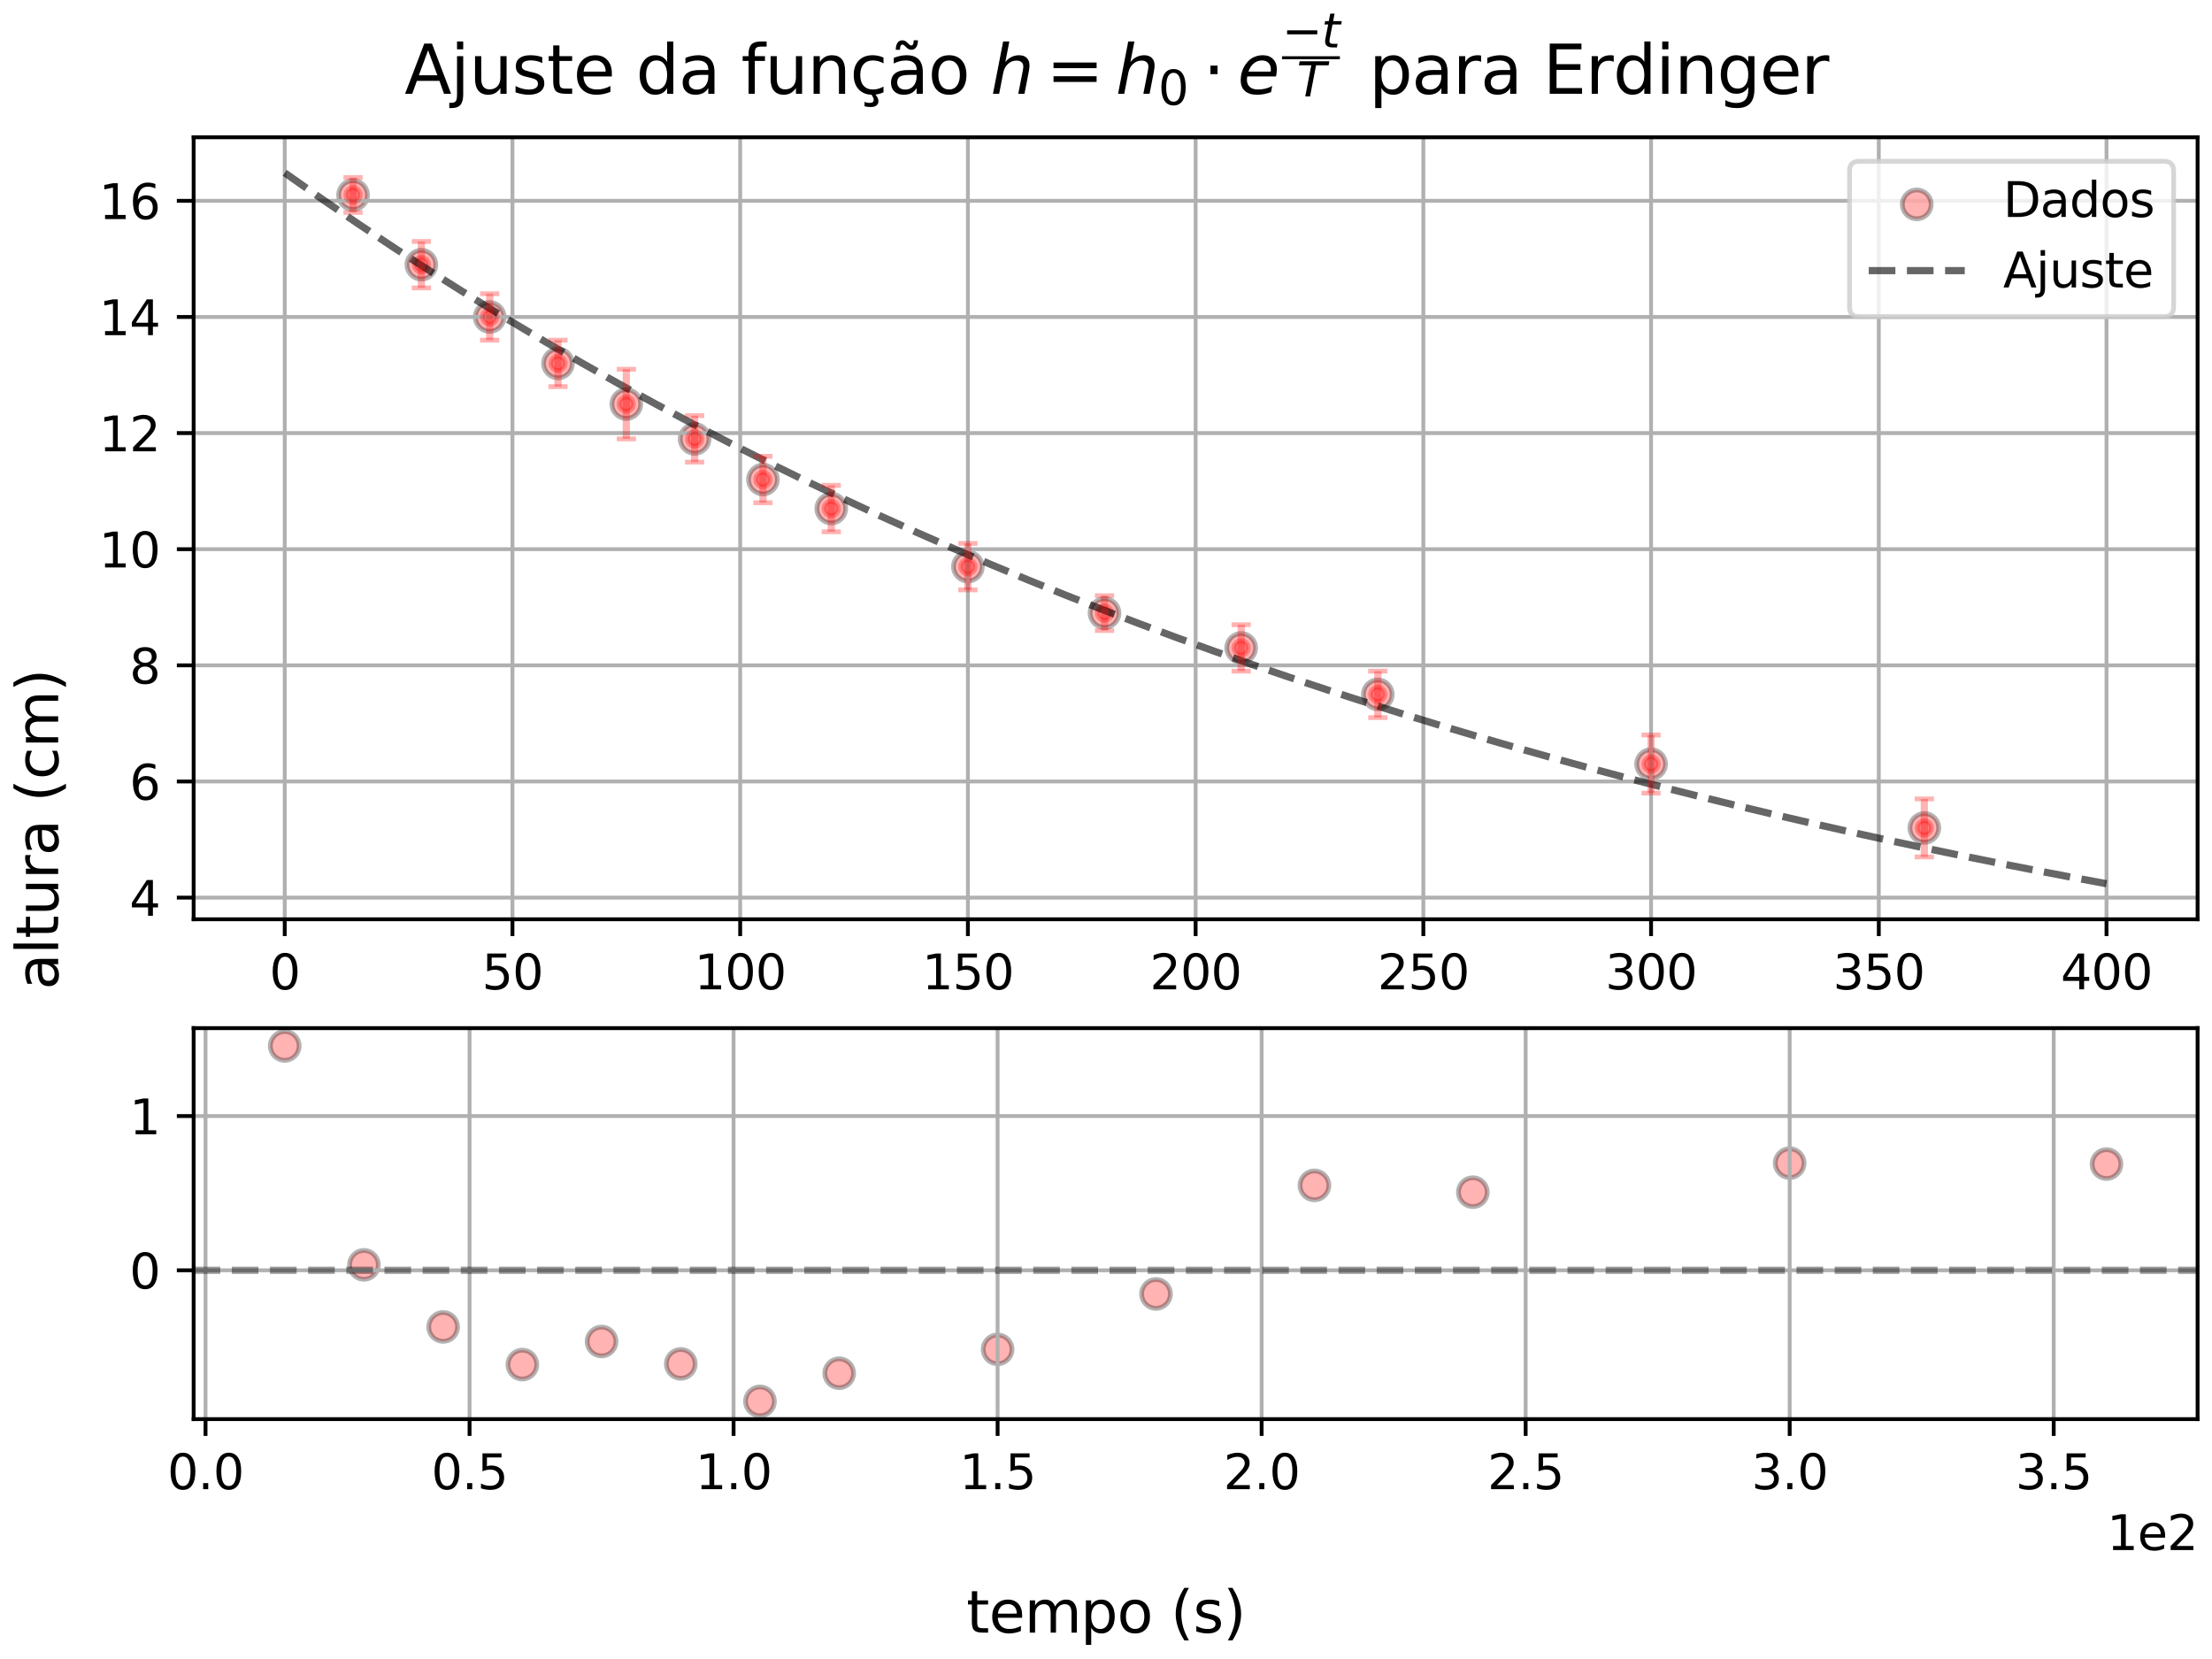 <?xml version="1.0" encoding="utf-8" standalone="no"?>
<!DOCTYPE svg PUBLIC "-//W3C//DTD SVG 1.1//EN"
  "http://www.w3.org/Graphics/SVG/1.1/DTD/svg11.dtd">
<svg xmlns:xlink="http://www.w3.org/1999/xlink" width="460.8pt" height="345.6pt" viewBox="0 0 460.8 345.6" xmlns="http://www.w3.org/2000/svg" version="1.1">
 <defs>
  <style type="text/css">*{stroke-linejoin: round; stroke-linecap: butt}</style>
 </defs>
 <g id="figure_1">
  <g id="patch_1">
   <path d="M 0 345.6 
L 460.8 345.6 
L 460.8 0 
L 0 0 
z
" style="fill: #ffffff"/>
  </g>
  <g id="axes_1">
   <g id="patch_2">
    <path d="M 40.339 191.501 
L 457.8 191.501 
L 457.8 28.601 
L 40.339 28.601 
z
" style="fill: #ffffff"/>
   </g>
   <g id="PathCollection_1">
    <defs>
     <path id="md800896a7f" d="M 0 3 
C 0.796 3 1.559 2.684 2.121 2.121 
C 2.684 1.559 3 0.796 3 0 
C 3 -0.796 2.684 -1.559 2.121 -2.121 
C 1.559 -2.684 0.796 -3 0 -3 
C -0.796 -3 -1.559 -2.684 -2.121 -2.121 
C -2.684 -1.559 -3 -0.796 -3 0 
C -3 0.796 -2.684 1.559 -2.121 2.121 
C -1.559 2.684 -0.796 3 0 3 
z
" style="stroke: #000000; stroke-opacity: 0.3"/>
    </defs>
    <g clip-path="url(#p7c1d43ebbb)">
     <use xlink:href="#md800896a7f" x="73.547" y="40.624" style="fill: #ff0000; fill-opacity: 0.3; stroke: #000000; stroke-opacity: 0.3"/>
     <use xlink:href="#md800896a7f" x="87.778" y="55.139" style="fill: #ff0000; fill-opacity: 0.3; stroke: #000000; stroke-opacity: 0.3"/>
     <use xlink:href="#md800896a7f" x="102.01" y="66.026" style="fill: #ff0000; fill-opacity: 0.3; stroke: #000000; stroke-opacity: 0.3"/>
     <use xlink:href="#md800896a7f" x="116.241" y="75.703" style="fill: #ff0000; fill-opacity: 0.3; stroke: #000000; stroke-opacity: 0.3"/>
     <use xlink:href="#md800896a7f" x="130.473" y="84.171" style="fill: #ff0000; fill-opacity: 0.3; stroke: #000000; stroke-opacity: 0.3"/>
     <use xlink:href="#md800896a7f" x="144.705" y="91.428" style="fill: #ff0000; fill-opacity: 0.3; stroke: #000000; stroke-opacity: 0.3"/>
     <use xlink:href="#md800896a7f" x="158.936" y="99.896" style="fill: #ff0000; fill-opacity: 0.3; stroke: #000000; stroke-opacity: 0.3"/>
     <use xlink:href="#md800896a7f" x="173.168" y="105.944" style="fill: #ff0000; fill-opacity: 0.3; stroke: #000000; stroke-opacity: 0.3"/>
     <use xlink:href="#md800896a7f" x="201.631" y="118.04" style="fill: #ff0000; fill-opacity: 0.3; stroke: #000000; stroke-opacity: 0.3"/>
     <use xlink:href="#md800896a7f" x="230.094" y="127.717" style="fill: #ff0000; fill-opacity: 0.3; stroke: #000000; stroke-opacity: 0.3"/>
     <use xlink:href="#md800896a7f" x="258.557" y="134.975" style="fill: #ff0000; fill-opacity: 0.3; stroke: #000000; stroke-opacity: 0.3"/>
     <use xlink:href="#md800896a7f" x="287.021" y="144.652" style="fill: #ff0000; fill-opacity: 0.3; stroke: #000000; stroke-opacity: 0.3"/>
     <use xlink:href="#md800896a7f" x="343.947" y="159.168" style="fill: #ff0000; fill-opacity: 0.3; stroke: #000000; stroke-opacity: 0.3"/>
     <use xlink:href="#md800896a7f" x="400.873" y="172.474" style="fill: #ff0000; fill-opacity: 0.3; stroke: #000000; stroke-opacity: 0.3"/>
    </g>
   </g>
   <g id="matplotlib.axis_1">
    <g id="xtick_1">
     <g id="line2d_1">
      <path d="M 59.315 191.501 
L 59.315 28.601 
" clip-path="url(#p7c1d43ebbb)" style="fill: none; stroke: #b0b0b0; stroke-width: 0.8; stroke-linecap: square"/>
     </g>
     <g id="line2d_2">
      <defs>
       <path id="m7ad5c0b850" d="M 0 0 
L 0 3.5 
" style="stroke: #000000; stroke-width: 0.8"/>
      </defs>
      <g>
       <use xlink:href="#m7ad5c0b850" x="59.315" y="191.501" style="stroke: #000000; stroke-width: 0.8"/>
      </g>
     </g>
     <g id="text_1">
      <!-- 0 -->
      <g transform="translate(56.134 206.099) scale(0.1 -0.1)">
       <defs>
        <path id="DejaVuSans-30" d="M 2034 4250 
Q 1547 4250 1301 3770 
Q 1056 3291 1056 2328 
Q 1056 1369 1301 889 
Q 1547 409 2034 409 
Q 2525 409 2770 889 
Q 3016 1369 3016 2328 
Q 3016 3291 2770 3770 
Q 2525 4250 2034 4250 
z
M 2034 4750 
Q 2819 4750 3233 4129 
Q 3647 3509 3647 2328 
Q 3647 1150 3233 529 
Q 2819 -91 2034 -91 
Q 1250 -91 836 529 
Q 422 1150 422 2328 
Q 422 3509 836 4129 
Q 1250 4750 2034 4750 
z
" transform="scale(0.016)"/>
       </defs>
       <use xlink:href="#DejaVuSans-30"/>
      </g>
     </g>
    </g>
    <g id="xtick_2">
     <g id="line2d_3">
      <path d="M 106.754 191.501 
L 106.754 28.601 
" clip-path="url(#p7c1d43ebbb)" style="fill: none; stroke: #b0b0b0; stroke-width: 0.8; stroke-linecap: square"/>
     </g>
     <g id="line2d_4">
      <g>
       <use xlink:href="#m7ad5c0b850" x="106.754" y="191.501" style="stroke: #000000; stroke-width: 0.8"/>
      </g>
     </g>
     <g id="text_2">
      <!-- 50 -->
      <g transform="translate(100.391 206.099) scale(0.1 -0.1)">
       <defs>
        <path id="DejaVuSans-35" d="M 691 4666 
L 3169 4666 
L 3169 4134 
L 1269 4134 
L 1269 2991 
Q 1406 3038 1543 3061 
Q 1681 3084 1819 3084 
Q 2600 3084 3056 2656 
Q 3513 2228 3513 1497 
Q 3513 744 3044 326 
Q 2575 -91 1722 -91 
Q 1428 -91 1123 -41 
Q 819 9 494 109 
L 494 744 
Q 775 591 1075 516 
Q 1375 441 1709 441 
Q 2250 441 2565 725 
Q 2881 1009 2881 1497 
Q 2881 1984 2565 2268 
Q 2250 2553 1709 2553 
Q 1456 2553 1204 2497 
Q 953 2441 691 2322 
L 691 4666 
z
" transform="scale(0.016)"/>
       </defs>
       <use xlink:href="#DejaVuSans-35"/>
       <use xlink:href="#DejaVuSans-30" x="63.623"/>
      </g>
     </g>
    </g>
    <g id="xtick_3">
     <g id="line2d_5">
      <path d="M 154.192 191.501 
L 154.192 28.601 
" clip-path="url(#p7c1d43ebbb)" style="fill: none; stroke: #b0b0b0; stroke-width: 0.8; stroke-linecap: square"/>
     </g>
     <g id="line2d_6">
      <g>
       <use xlink:href="#m7ad5c0b850" x="154.192" y="191.501" style="stroke: #000000; stroke-width: 0.8"/>
      </g>
     </g>
     <g id="text_3">
      <!-- 100 -->
      <g transform="translate(144.649 206.099) scale(0.1 -0.1)">
       <defs>
        <path id="DejaVuSans-31" d="M 794 531 
L 1825 531 
L 1825 4091 
L 703 3866 
L 703 4441 
L 1819 4666 
L 2450 4666 
L 2450 531 
L 3481 531 
L 3481 0 
L 794 0 
L 794 531 
z
" transform="scale(0.016)"/>
       </defs>
       <use xlink:href="#DejaVuSans-31"/>
       <use xlink:href="#DejaVuSans-30" x="63.623"/>
       <use xlink:href="#DejaVuSans-30" x="127.246"/>
      </g>
     </g>
    </g>
    <g id="xtick_4">
     <g id="line2d_7">
      <path d="M 201.631 191.501 
L 201.631 28.601 
" clip-path="url(#p7c1d43ebbb)" style="fill: none; stroke: #b0b0b0; stroke-width: 0.8; stroke-linecap: square"/>
     </g>
     <g id="line2d_8">
      <g>
       <use xlink:href="#m7ad5c0b850" x="201.631" y="191.501" style="stroke: #000000; stroke-width: 0.8"/>
      </g>
     </g>
     <g id="text_4">
      <!-- 150 -->
      <g transform="translate(192.087 206.099) scale(0.1 -0.1)">
       <use xlink:href="#DejaVuSans-31"/>
       <use xlink:href="#DejaVuSans-35" x="63.623"/>
       <use xlink:href="#DejaVuSans-30" x="127.246"/>
      </g>
     </g>
    </g>
    <g id="xtick_5">
     <g id="line2d_9">
      <path d="M 249.07 191.501 
L 249.07 28.601 
" clip-path="url(#p7c1d43ebbb)" style="fill: none; stroke: #b0b0b0; stroke-width: 0.8; stroke-linecap: square"/>
     </g>
     <g id="line2d_10">
      <g>
       <use xlink:href="#m7ad5c0b850" x="249.07" y="191.501" style="stroke: #000000; stroke-width: 0.8"/>
      </g>
     </g>
     <g id="text_5">
      <!-- 200 -->
      <g transform="translate(239.526 206.099) scale(0.1 -0.1)">
       <defs>
        <path id="DejaVuSans-32" d="M 1228 531 
L 3431 531 
L 3431 0 
L 469 0 
L 469 531 
Q 828 903 1448 1529 
Q 2069 2156 2228 2338 
Q 2531 2678 2651 2914 
Q 2772 3150 2772 3378 
Q 2772 3750 2511 3984 
Q 2250 4219 1831 4219 
Q 1534 4219 1204 4116 
Q 875 4013 500 3803 
L 500 4441 
Q 881 4594 1212 4672 
Q 1544 4750 1819 4750 
Q 2544 4750 2975 4387 
Q 3406 4025 3406 3419 
Q 3406 3131 3298 2873 
Q 3191 2616 2906 2266 
Q 2828 2175 2409 1742 
Q 1991 1309 1228 531 
z
" transform="scale(0.016)"/>
       </defs>
       <use xlink:href="#DejaVuSans-32"/>
       <use xlink:href="#DejaVuSans-30" x="63.623"/>
       <use xlink:href="#DejaVuSans-30" x="127.246"/>
      </g>
     </g>
    </g>
    <g id="xtick_6">
     <g id="line2d_11">
      <path d="M 296.508 191.501 
L 296.508 28.601 
" clip-path="url(#p7c1d43ebbb)" style="fill: none; stroke: #b0b0b0; stroke-width: 0.8; stroke-linecap: square"/>
     </g>
     <g id="line2d_12">
      <g>
       <use xlink:href="#m7ad5c0b850" x="296.508" y="191.501" style="stroke: #000000; stroke-width: 0.8"/>
      </g>
     </g>
     <g id="text_6">
      <!-- 250 -->
      <g transform="translate(286.965 206.099) scale(0.1 -0.1)">
       <use xlink:href="#DejaVuSans-32"/>
       <use xlink:href="#DejaVuSans-35" x="63.623"/>
       <use xlink:href="#DejaVuSans-30" x="127.246"/>
      </g>
     </g>
    </g>
    <g id="xtick_7">
     <g id="line2d_13">
      <path d="M 343.947 191.501 
L 343.947 28.601 
" clip-path="url(#p7c1d43ebbb)" style="fill: none; stroke: #b0b0b0; stroke-width: 0.8; stroke-linecap: square"/>
     </g>
     <g id="line2d_14">
      <g>
       <use xlink:href="#m7ad5c0b850" x="343.947" y="191.501" style="stroke: #000000; stroke-width: 0.8"/>
      </g>
     </g>
     <g id="text_7">
      <!-- 300 -->
      <g transform="translate(334.403 206.099) scale(0.1 -0.1)">
       <defs>
        <path id="DejaVuSans-33" d="M 2597 2516 
Q 3050 2419 3304 2112 
Q 3559 1806 3559 1356 
Q 3559 666 3084 287 
Q 2609 -91 1734 -91 
Q 1441 -91 1130 -33 
Q 819 25 488 141 
L 488 750 
Q 750 597 1062 519 
Q 1375 441 1716 441 
Q 2309 441 2620 675 
Q 2931 909 2931 1356 
Q 2931 1769 2642 2001 
Q 2353 2234 1838 2234 
L 1294 2234 
L 1294 2753 
L 1863 2753 
Q 2328 2753 2575 2939 
Q 2822 3125 2822 3475 
Q 2822 3834 2567 4026 
Q 2313 4219 1838 4219 
Q 1578 4219 1281 4162 
Q 984 4106 628 3988 
L 628 4550 
Q 988 4650 1302 4700 
Q 1616 4750 1894 4750 
Q 2613 4750 3031 4423 
Q 3450 4097 3450 3541 
Q 3450 3153 3228 2886 
Q 3006 2619 2597 2516 
z
" transform="scale(0.016)"/>
       </defs>
       <use xlink:href="#DejaVuSans-33"/>
       <use xlink:href="#DejaVuSans-30" x="63.623"/>
       <use xlink:href="#DejaVuSans-30" x="127.246"/>
      </g>
     </g>
    </g>
    <g id="xtick_8">
     <g id="line2d_15">
      <path d="M 391.386 191.501 
L 391.386 28.601 
" clip-path="url(#p7c1d43ebbb)" style="fill: none; stroke: #b0b0b0; stroke-width: 0.8; stroke-linecap: square"/>
     </g>
     <g id="line2d_16">
      <g>
       <use xlink:href="#m7ad5c0b850" x="391.386" y="191.501" style="stroke: #000000; stroke-width: 0.8"/>
      </g>
     </g>
     <g id="text_8">
      <!-- 350 -->
      <g transform="translate(381.842 206.099) scale(0.1 -0.1)">
       <use xlink:href="#DejaVuSans-33"/>
       <use xlink:href="#DejaVuSans-35" x="63.623"/>
       <use xlink:href="#DejaVuSans-30" x="127.246"/>
      </g>
     </g>
    </g>
    <g id="xtick_9">
     <g id="line2d_17">
      <path d="M 438.824 191.501 
L 438.824 28.601 
" clip-path="url(#p7c1d43ebbb)" style="fill: none; stroke: #b0b0b0; stroke-width: 0.8; stroke-linecap: square"/>
     </g>
     <g id="line2d_18">
      <g>
       <use xlink:href="#m7ad5c0b850" x="438.824" y="191.501" style="stroke: #000000; stroke-width: 0.8"/>
      </g>
     </g>
     <g id="text_9">
      <!-- 400 -->
      <g transform="translate(429.281 206.099) scale(0.1 -0.1)">
       <defs>
        <path id="DejaVuSans-34" d="M 2419 4116 
L 825 1625 
L 2419 1625 
L 2419 4116 
z
M 2253 4666 
L 3047 4666 
L 3047 1625 
L 3713 1625 
L 3713 1100 
L 3047 1100 
L 3047 0 
L 2419 0 
L 2419 1100 
L 313 1100 
L 313 1709 
L 2253 4666 
z
" transform="scale(0.016)"/>
       </defs>
       <use xlink:href="#DejaVuSans-34"/>
       <use xlink:href="#DejaVuSans-30" x="63.623"/>
       <use xlink:href="#DejaVuSans-30" x="127.246"/>
      </g>
     </g>
    </g>
   </g>
   <g id="matplotlib.axis_2">
    <g id="ytick_1">
     <g id="line2d_19">
      <path d="M 40.339 186.989 
L 457.8 186.989 
" clip-path="url(#p7c1d43ebbb)" style="fill: none; stroke: #b0b0b0; stroke-width: 0.8; stroke-linecap: square"/>
     </g>
     <g id="line2d_20">
      <defs>
       <path id="m57333a8e51" d="M 0 0 
L -3.5 0 
" style="stroke: #000000; stroke-width: 0.8"/>
      </defs>
      <g>
       <use xlink:href="#m57333a8e51" x="40.339" y="186.989" style="stroke: #000000; stroke-width: 0.8"/>
      </g>
     </g>
     <g id="text_10">
      <!-- 4 -->
      <g transform="translate(26.977 190.788) scale(0.1 -0.1)">
       <use xlink:href="#DejaVuSans-34"/>
      </g>
     </g>
    </g>
    <g id="ytick_2">
     <g id="line2d_21">
      <path d="M 40.339 162.797 
L 457.8 162.797 
" clip-path="url(#p7c1d43ebbb)" style="fill: none; stroke: #b0b0b0; stroke-width: 0.8; stroke-linecap: square"/>
     </g>
     <g id="line2d_22">
      <g>
       <use xlink:href="#m57333a8e51" x="40.339" y="162.797" style="stroke: #000000; stroke-width: 0.8"/>
      </g>
     </g>
     <g id="text_11">
      <!-- 6 -->
      <g transform="translate(26.977 166.596) scale(0.1 -0.1)">
       <defs>
        <path id="DejaVuSans-36" d="M 2113 2584 
Q 1688 2584 1439 2293 
Q 1191 2003 1191 1497 
Q 1191 994 1439 701 
Q 1688 409 2113 409 
Q 2538 409 2786 701 
Q 3034 994 3034 1497 
Q 3034 2003 2786 2293 
Q 2538 2584 2113 2584 
z
M 3366 4563 
L 3366 3988 
Q 3128 4100 2886 4159 
Q 2644 4219 2406 4219 
Q 1781 4219 1451 3797 
Q 1122 3375 1075 2522 
Q 1259 2794 1537 2939 
Q 1816 3084 2150 3084 
Q 2853 3084 3261 2657 
Q 3669 2231 3669 1497 
Q 3669 778 3244 343 
Q 2819 -91 2113 -91 
Q 1303 -91 875 529 
Q 447 1150 447 2328 
Q 447 3434 972 4092 
Q 1497 4750 2381 4750 
Q 2619 4750 2861 4703 
Q 3103 4656 3366 4563 
z
" transform="scale(0.016)"/>
       </defs>
       <use xlink:href="#DejaVuSans-36"/>
      </g>
     </g>
    </g>
    <g id="ytick_3">
     <g id="line2d_23">
      <path d="M 40.339 138.604 
L 457.8 138.604 
" clip-path="url(#p7c1d43ebbb)" style="fill: none; stroke: #b0b0b0; stroke-width: 0.8; stroke-linecap: square"/>
     </g>
     <g id="line2d_24">
      <g>
       <use xlink:href="#m57333a8e51" x="40.339" y="138.604" style="stroke: #000000; stroke-width: 0.8"/>
      </g>
     </g>
     <g id="text_12">
      <!-- 8 -->
      <g transform="translate(26.977 142.403) scale(0.1 -0.1)">
       <defs>
        <path id="DejaVuSans-38" d="M 2034 2216 
Q 1584 2216 1326 1975 
Q 1069 1734 1069 1313 
Q 1069 891 1326 650 
Q 1584 409 2034 409 
Q 2484 409 2743 651 
Q 3003 894 3003 1313 
Q 3003 1734 2745 1975 
Q 2488 2216 2034 2216 
z
M 1403 2484 
Q 997 2584 770 2862 
Q 544 3141 544 3541 
Q 544 4100 942 4425 
Q 1341 4750 2034 4750 
Q 2731 4750 3128 4425 
Q 3525 4100 3525 3541 
Q 3525 3141 3298 2862 
Q 3072 2584 2669 2484 
Q 3125 2378 3379 2068 
Q 3634 1759 3634 1313 
Q 3634 634 3220 271 
Q 2806 -91 2034 -91 
Q 1263 -91 848 271 
Q 434 634 434 1313 
Q 434 1759 690 2068 
Q 947 2378 1403 2484 
z
M 1172 3481 
Q 1172 3119 1398 2916 
Q 1625 2713 2034 2713 
Q 2441 2713 2670 2916 
Q 2900 3119 2900 3481 
Q 2900 3844 2670 4047 
Q 2441 4250 2034 4250 
Q 1625 4250 1398 4047 
Q 1172 3844 1172 3481 
z
" transform="scale(0.016)"/>
       </defs>
       <use xlink:href="#DejaVuSans-38"/>
      </g>
     </g>
    </g>
    <g id="ytick_4">
     <g id="line2d_25">
      <path d="M 40.339 114.411 
L 457.8 114.411 
" clip-path="url(#p7c1d43ebbb)" style="fill: none; stroke: #b0b0b0; stroke-width: 0.8; stroke-linecap: square"/>
     </g>
     <g id="line2d_26">
      <g>
       <use xlink:href="#m57333a8e51" x="40.339" y="114.411" style="stroke: #000000; stroke-width: 0.8"/>
      </g>
     </g>
     <g id="text_13">
      <!-- 10 -->
      <g transform="translate(20.614 118.211) scale(0.1 -0.1)">
       <use xlink:href="#DejaVuSans-31"/>
       <use xlink:href="#DejaVuSans-30" x="63.623"/>
      </g>
     </g>
    </g>
    <g id="ytick_5">
     <g id="line2d_27">
      <path d="M 40.339 90.219 
L 457.8 90.219 
" clip-path="url(#p7c1d43ebbb)" style="fill: none; stroke: #b0b0b0; stroke-width: 0.8; stroke-linecap: square"/>
     </g>
     <g id="line2d_28">
      <g>
       <use xlink:href="#m57333a8e51" x="40.339" y="90.219" style="stroke: #000000; stroke-width: 0.8"/>
      </g>
     </g>
     <g id="text_14">
      <!-- 12 -->
      <g transform="translate(20.614 94.018) scale(0.1 -0.1)">
       <use xlink:href="#DejaVuSans-31"/>
       <use xlink:href="#DejaVuSans-32" x="63.623"/>
      </g>
     </g>
    </g>
    <g id="ytick_6">
     <g id="line2d_29">
      <path d="M 40.339 66.026 
L 457.8 66.026 
" clip-path="url(#p7c1d43ebbb)" style="fill: none; stroke: #b0b0b0; stroke-width: 0.8; stroke-linecap: square"/>
     </g>
     <g id="line2d_30">
      <g>
       <use xlink:href="#m57333a8e51" x="40.339" y="66.026" style="stroke: #000000; stroke-width: 0.8"/>
      </g>
     </g>
     <g id="text_15">
      <!-- 14 -->
      <g transform="translate(20.614 69.825) scale(0.1 -0.1)">
       <use xlink:href="#DejaVuSans-31"/>
       <use xlink:href="#DejaVuSans-34" x="63.623"/>
      </g>
     </g>
    </g>
    <g id="ytick_7">
     <g id="line2d_31">
      <path d="M 40.339 41.833 
L 457.8 41.833 
" clip-path="url(#p7c1d43ebbb)" style="fill: none; stroke: #b0b0b0; stroke-width: 0.8; stroke-linecap: square"/>
     </g>
     <g id="line2d_32">
      <g>
       <use xlink:href="#m57333a8e51" x="40.339" y="41.833" style="stroke: #000000; stroke-width: 0.8"/>
      </g>
     </g>
     <g id="text_16">
      <!-- 16 -->
      <g transform="translate(20.614 45.633) scale(0.1 -0.1)">
       <use xlink:href="#DejaVuSans-31"/>
       <use xlink:href="#DejaVuSans-36" x="63.623"/>
      </g>
     </g>
    </g>
   </g>
   <g id="line2d_33">
    <defs>
     <path id="mdc01f505ab" d="M 0 1.5 
C 0.398 1.5 0.779 1.342 1.061 1.061 
C 1.342 0.779 1.5 0.398 1.5 0 
C 1.5 -0.398 1.342 -0.779 1.061 -1.061 
C 0.779 -1.342 0.398 -1.5 0 -1.5 
C -0.398 -1.5 -0.779 -1.342 -1.061 -1.061 
C -1.342 -0.779 -1.5 -0.398 -1.5 0 
C -1.5 0.398 -1.342 0.779 -1.061 1.061 
C -0.779 1.342 -0.398 1.5 0 1.5 
z
" style="stroke: #ff0000; stroke-opacity: 0.3"/>
    </defs>
    <g clip-path="url(#p7c1d43ebbb)">
     <use xlink:href="#mdc01f505ab" x="73.547" y="40.624" style="fill: #ff0000; fill-opacity: 0.3; stroke: #ff0000; stroke-opacity: 0.3"/>
     <use xlink:href="#mdc01f505ab" x="87.778" y="55.139" style="fill: #ff0000; fill-opacity: 0.3; stroke: #ff0000; stroke-opacity: 0.3"/>
     <use xlink:href="#mdc01f505ab" x="102.01" y="66.026" style="fill: #ff0000; fill-opacity: 0.3; stroke: #ff0000; stroke-opacity: 0.3"/>
     <use xlink:href="#mdc01f505ab" x="116.241" y="75.703" style="fill: #ff0000; fill-opacity: 0.3; stroke: #ff0000; stroke-opacity: 0.3"/>
     <use xlink:href="#mdc01f505ab" x="130.473" y="84.171" style="fill: #ff0000; fill-opacity: 0.3; stroke: #ff0000; stroke-opacity: 0.3"/>
     <use xlink:href="#mdc01f505ab" x="144.705" y="91.428" style="fill: #ff0000; fill-opacity: 0.3; stroke: #ff0000; stroke-opacity: 0.3"/>
     <use xlink:href="#mdc01f505ab" x="158.936" y="99.896" style="fill: #ff0000; fill-opacity: 0.3; stroke: #ff0000; stroke-opacity: 0.3"/>
     <use xlink:href="#mdc01f505ab" x="173.168" y="105.944" style="fill: #ff0000; fill-opacity: 0.3; stroke: #ff0000; stroke-opacity: 0.3"/>
     <use xlink:href="#mdc01f505ab" x="201.631" y="118.04" style="fill: #ff0000; fill-opacity: 0.3; stroke: #ff0000; stroke-opacity: 0.3"/>
     <use xlink:href="#mdc01f505ab" x="230.094" y="127.717" style="fill: #ff0000; fill-opacity: 0.3; stroke: #ff0000; stroke-opacity: 0.3"/>
     <use xlink:href="#mdc01f505ab" x="258.557" y="134.975" style="fill: #ff0000; fill-opacity: 0.3; stroke: #ff0000; stroke-opacity: 0.3"/>
     <use xlink:href="#mdc01f505ab" x="287.021" y="144.652" style="fill: #ff0000; fill-opacity: 0.3; stroke: #ff0000; stroke-opacity: 0.3"/>
     <use xlink:href="#mdc01f505ab" x="343.947" y="159.168" style="fill: #ff0000; fill-opacity: 0.3; stroke: #ff0000; stroke-opacity: 0.3"/>
     <use xlink:href="#mdc01f505ab" x="400.873" y="172.474" style="fill: #ff0000; fill-opacity: 0.3; stroke: #ff0000; stroke-opacity: 0.3"/>
    </g>
   </g>
   <g id="line2d_34">
    <path d="M 59.315 36.005 
L 67.06 41.454 
L 74.805 46.754 
L 82.55 51.91 
L 90.295 56.924 
L 98.04 61.801 
L 105.785 66.546 
L 113.531 71.16 
L 121.276 75.648 
L 129.021 80.014 
L 136.766 84.26 
L 144.511 88.39 
L 152.256 92.407 
L 160.001 96.315 
L 167.746 100.116 
L 175.491 103.813 
L 183.236 107.408 
L 190.981 110.906 
L 198.727 114.308 
L 206.472 117.617 
L 214.217 120.835 
L 221.962 123.966 
L 229.707 127.011 
L 237.452 129.973 
L 245.197 132.853 
L 252.942 135.655 
L 260.687 138.381 
L 268.432 141.032 
L 276.177 143.61 
L 283.923 146.118 
L 291.668 148.558 
L 299.413 150.931 
L 307.158 153.239 
L 314.903 155.484 
L 322.648 157.667 
L 330.393 159.791 
L 338.138 161.857 
L 345.883 163.866 
L 353.628 165.821 
L 361.373 167.722 
L 369.118 169.571 
L 376.864 171.369 
L 384.609 173.119 
L 392.354 174.82 
L 400.099 176.475 
L 407.844 178.085 
L 415.589 179.651 
L 423.334 181.174 
L 431.079 182.655 
L 438.824 184.096 
" clip-path="url(#p7c1d43ebbb)" style="fill: none; stroke-dasharray: 5.55,2.4; stroke-dashoffset: 0; stroke: #000000; stroke-opacity: 0.6; stroke-width: 1.5"/>
   </g>
   <g id="LineCollection_1">
    <path d="M 73.547 44.253 
L 73.547 36.995 
" clip-path="url(#p7c1d43ebbb)" style="fill: none; stroke: #ff0000; stroke-opacity: 0.3; stroke-width: 1.5"/>
    <path d="M 87.778 59.978 
L 87.778 50.301 
" clip-path="url(#p7c1d43ebbb)" style="fill: none; stroke: #ff0000; stroke-opacity: 0.3; stroke-width: 1.5"/>
    <path d="M 102.01 70.865 
L 102.01 61.188 
" clip-path="url(#p7c1d43ebbb)" style="fill: none; stroke: #ff0000; stroke-opacity: 0.3; stroke-width: 1.5"/>
    <path d="M 116.241 80.542 
L 116.241 70.865 
" clip-path="url(#p7c1d43ebbb)" style="fill: none; stroke: #ff0000; stroke-opacity: 0.3; stroke-width: 1.5"/>
    <path d="M 130.473 91.428 
L 130.473 76.913 
" clip-path="url(#p7c1d43ebbb)" style="fill: none; stroke: #ff0000; stroke-opacity: 0.3; stroke-width: 1.5"/>
    <path d="M 144.705 96.267 
L 144.705 86.59 
" clip-path="url(#p7c1d43ebbb)" style="fill: none; stroke: #ff0000; stroke-opacity: 0.3; stroke-width: 1.5"/>
    <path d="M 158.936 104.734 
L 158.936 95.057 
" clip-path="url(#p7c1d43ebbb)" style="fill: none; stroke: #ff0000; stroke-opacity: 0.3; stroke-width: 1.5"/>
    <path d="M 173.168 110.782 
L 173.168 101.105 
" clip-path="url(#p7c1d43ebbb)" style="fill: none; stroke: #ff0000; stroke-opacity: 0.3; stroke-width: 1.5"/>
    <path d="M 201.631 122.879 
L 201.631 113.202 
" clip-path="url(#p7c1d43ebbb)" style="fill: none; stroke: #ff0000; stroke-opacity: 0.3; stroke-width: 1.5"/>
    <path d="M 230.094 131.346 
L 230.094 124.088 
" clip-path="url(#p7c1d43ebbb)" style="fill: none; stroke: #ff0000; stroke-opacity: 0.3; stroke-width: 1.5"/>
    <path d="M 258.557 139.814 
L 258.557 130.136 
" clip-path="url(#p7c1d43ebbb)" style="fill: none; stroke: #ff0000; stroke-opacity: 0.3; stroke-width: 1.5"/>
    <path d="M 287.021 149.491 
L 287.021 139.814 
" clip-path="url(#p7c1d43ebbb)" style="fill: none; stroke: #ff0000; stroke-opacity: 0.3; stroke-width: 1.5"/>
    <path d="M 343.947 165.216 
L 343.947 153.119 
" clip-path="url(#p7c1d43ebbb)" style="fill: none; stroke: #ff0000; stroke-opacity: 0.3; stroke-width: 1.5"/>
    <path d="M 400.873 178.522 
L 400.873 166.425 
" clip-path="url(#p7c1d43ebbb)" style="fill: none; stroke: #ff0000; stroke-opacity: 0.3; stroke-width: 1.5"/>
   </g>
   <g id="line2d_35">
    <defs>
     <path id="m966edc098e" d="M 2 0 
L -2 -0 
" style="stroke: #ff0000; stroke-opacity: 0.3"/>
    </defs>
    <g clip-path="url(#p7c1d43ebbb)">
     <use xlink:href="#m966edc098e" x="73.547" y="44.253" style="fill: #ff0000; fill-opacity: 0.3; stroke: #ff0000; stroke-opacity: 0.3"/>
     <use xlink:href="#m966edc098e" x="87.778" y="59.978" style="fill: #ff0000; fill-opacity: 0.3; stroke: #ff0000; stroke-opacity: 0.3"/>
     <use xlink:href="#m966edc098e" x="102.01" y="70.865" style="fill: #ff0000; fill-opacity: 0.3; stroke: #ff0000; stroke-opacity: 0.3"/>
     <use xlink:href="#m966edc098e" x="116.241" y="80.542" style="fill: #ff0000; fill-opacity: 0.3; stroke: #ff0000; stroke-opacity: 0.3"/>
     <use xlink:href="#m966edc098e" x="130.473" y="91.428" style="fill: #ff0000; fill-opacity: 0.3; stroke: #ff0000; stroke-opacity: 0.3"/>
     <use xlink:href="#m966edc098e" x="144.705" y="96.267" style="fill: #ff0000; fill-opacity: 0.3; stroke: #ff0000; stroke-opacity: 0.3"/>
     <use xlink:href="#m966edc098e" x="158.936" y="104.734" style="fill: #ff0000; fill-opacity: 0.3; stroke: #ff0000; stroke-opacity: 0.3"/>
     <use xlink:href="#m966edc098e" x="173.168" y="110.782" style="fill: #ff0000; fill-opacity: 0.3; stroke: #ff0000; stroke-opacity: 0.3"/>
     <use xlink:href="#m966edc098e" x="201.631" y="122.879" style="fill: #ff0000; fill-opacity: 0.3; stroke: #ff0000; stroke-opacity: 0.3"/>
     <use xlink:href="#m966edc098e" x="230.094" y="131.346" style="fill: #ff0000; fill-opacity: 0.3; stroke: #ff0000; stroke-opacity: 0.3"/>
     <use xlink:href="#m966edc098e" x="258.557" y="139.814" style="fill: #ff0000; fill-opacity: 0.3; stroke: #ff0000; stroke-opacity: 0.3"/>
     <use xlink:href="#m966edc098e" x="287.021" y="149.491" style="fill: #ff0000; fill-opacity: 0.3; stroke: #ff0000; stroke-opacity: 0.3"/>
     <use xlink:href="#m966edc098e" x="343.947" y="165.216" style="fill: #ff0000; fill-opacity: 0.3; stroke: #ff0000; stroke-opacity: 0.3"/>
     <use xlink:href="#m966edc098e" x="400.873" y="178.522" style="fill: #ff0000; fill-opacity: 0.3; stroke: #ff0000; stroke-opacity: 0.3"/>
    </g>
   </g>
   <g id="line2d_36">
    <g clip-path="url(#p7c1d43ebbb)">
     <use xlink:href="#m966edc098e" x="73.547" y="36.995" style="fill: #ff0000; fill-opacity: 0.3; stroke: #ff0000; stroke-opacity: 0.3"/>
     <use xlink:href="#m966edc098e" x="87.778" y="50.301" style="fill: #ff0000; fill-opacity: 0.3; stroke: #ff0000; stroke-opacity: 0.3"/>
     <use xlink:href="#m966edc098e" x="102.01" y="61.188" style="fill: #ff0000; fill-opacity: 0.3; stroke: #ff0000; stroke-opacity: 0.3"/>
     <use xlink:href="#m966edc098e" x="116.241" y="70.865" style="fill: #ff0000; fill-opacity: 0.3; stroke: #ff0000; stroke-opacity: 0.3"/>
     <use xlink:href="#m966edc098e" x="130.473" y="76.913" style="fill: #ff0000; fill-opacity: 0.3; stroke: #ff0000; stroke-opacity: 0.3"/>
     <use xlink:href="#m966edc098e" x="144.705" y="86.59" style="fill: #ff0000; fill-opacity: 0.3; stroke: #ff0000; stroke-opacity: 0.3"/>
     <use xlink:href="#m966edc098e" x="158.936" y="95.057" style="fill: #ff0000; fill-opacity: 0.3; stroke: #ff0000; stroke-opacity: 0.3"/>
     <use xlink:href="#m966edc098e" x="173.168" y="101.105" style="fill: #ff0000; fill-opacity: 0.3; stroke: #ff0000; stroke-opacity: 0.3"/>
     <use xlink:href="#m966edc098e" x="201.631" y="113.202" style="fill: #ff0000; fill-opacity: 0.3; stroke: #ff0000; stroke-opacity: 0.3"/>
     <use xlink:href="#m966edc098e" x="230.094" y="124.088" style="fill: #ff0000; fill-opacity: 0.3; stroke: #ff0000; stroke-opacity: 0.3"/>
     <use xlink:href="#m966edc098e" x="258.557" y="130.136" style="fill: #ff0000; fill-opacity: 0.3; stroke: #ff0000; stroke-opacity: 0.3"/>
     <use xlink:href="#m966edc098e" x="287.021" y="139.814" style="fill: #ff0000; fill-opacity: 0.3; stroke: #ff0000; stroke-opacity: 0.3"/>
     <use xlink:href="#m966edc098e" x="343.947" y="153.119" style="fill: #ff0000; fill-opacity: 0.3; stroke: #ff0000; stroke-opacity: 0.3"/>
     <use xlink:href="#m966edc098e" x="400.873" y="166.425" style="fill: #ff0000; fill-opacity: 0.3; stroke: #ff0000; stroke-opacity: 0.3"/>
    </g>
   </g>
   <g id="patch_3">
    <path d="M 40.339 191.501 
L 40.339 28.601 
" style="fill: none; stroke: #000000; stroke-width: 0.8; stroke-linejoin: miter; stroke-linecap: square"/>
   </g>
   <g id="patch_4">
    <path d="M 457.8 191.501 
L 457.8 28.601 
" style="fill: none; stroke: #000000; stroke-width: 0.8; stroke-linejoin: miter; stroke-linecap: square"/>
   </g>
   <g id="patch_5">
    <path d="M 40.339 191.501 
L 457.8 191.501 
" style="fill: none; stroke: #000000; stroke-width: 0.8; stroke-linejoin: miter; stroke-linecap: square"/>
   </g>
   <g id="patch_6">
    <path d="M 40.339 28.601 
L 457.8 28.601 
" style="fill: none; stroke: #000000; stroke-width: 0.8; stroke-linejoin: miter; stroke-linecap: square"/>
   </g>
   <g id="legend_1">
    <g id="patch_7">
     <path d="M 387.295 65.957 
L 450.8 65.957 
Q 452.8 65.957 452.8 63.957 
L 452.8 35.601 
Q 452.8 33.601 450.8 33.601 
L 387.295 33.601 
Q 385.295 33.601 385.295 35.601 
L 385.295 63.957 
Q 385.295 65.957 387.295 65.957 
z
" style="fill: #ffffff; opacity: 0.8; stroke: #cccccc; stroke-linejoin: miter"/>
    </g>
    <g id="PathCollection_2">
     <g>
      <use xlink:href="#md800896a7f" x="399.295" y="42.574" style="fill: #ff0000; fill-opacity: 0.3; stroke: #000000; stroke-opacity: 0.3"/>
     </g>
    </g>
    <g id="text_17">
     <!-- Dados -->
     <g transform="translate(417.295 45.199) scale(0.1 -0.1)">
      <defs>
       <path id="DejaVuSans-44" d="M 1259 4147 
L 1259 519 
L 2022 519 
Q 2988 519 3436 956 
Q 3884 1394 3884 2338 
Q 3884 3275 3436 3711 
Q 2988 4147 2022 4147 
L 1259 4147 
z
M 628 4666 
L 1925 4666 
Q 3281 4666 3915 4102 
Q 4550 3538 4550 2338 
Q 4550 1131 3912 565 
Q 3275 0 1925 0 
L 628 0 
L 628 4666 
z
" transform="scale(0.016)"/>
       <path id="DejaVuSans-61" d="M 2194 1759 
Q 1497 1759 1228 1600 
Q 959 1441 959 1056 
Q 959 750 1161 570 
Q 1363 391 1709 391 
Q 2188 391 2477 730 
Q 2766 1069 2766 1631 
L 2766 1759 
L 2194 1759 
z
M 3341 1997 
L 3341 0 
L 2766 0 
L 2766 531 
Q 2569 213 2275 61 
Q 1981 -91 1556 -91 
Q 1019 -91 701 211 
Q 384 513 384 1019 
Q 384 1609 779 1909 
Q 1175 2209 1959 2209 
L 2766 2209 
L 2766 2266 
Q 2766 2663 2505 2880 
Q 2244 3097 1772 3097 
Q 1472 3097 1187 3025 
Q 903 2953 641 2809 
L 641 3341 
Q 956 3463 1253 3523 
Q 1550 3584 1831 3584 
Q 2591 3584 2966 3190 
Q 3341 2797 3341 1997 
z
" transform="scale(0.016)"/>
       <path id="DejaVuSans-64" d="M 2906 2969 
L 2906 4863 
L 3481 4863 
L 3481 0 
L 2906 0 
L 2906 525 
Q 2725 213 2448 61 
Q 2172 -91 1784 -91 
Q 1150 -91 751 415 
Q 353 922 353 1747 
Q 353 2572 751 3078 
Q 1150 3584 1784 3584 
Q 2172 3584 2448 3432 
Q 2725 3281 2906 2969 
z
M 947 1747 
Q 947 1113 1208 752 
Q 1469 391 1925 391 
Q 2381 391 2643 752 
Q 2906 1113 2906 1747 
Q 2906 2381 2643 2742 
Q 2381 3103 1925 3103 
Q 1469 3103 1208 2742 
Q 947 2381 947 1747 
z
" transform="scale(0.016)"/>
       <path id="DejaVuSans-6f" d="M 1959 3097 
Q 1497 3097 1228 2736 
Q 959 2375 959 1747 
Q 959 1119 1226 758 
Q 1494 397 1959 397 
Q 2419 397 2687 759 
Q 2956 1122 2956 1747 
Q 2956 2369 2687 2733 
Q 2419 3097 1959 3097 
z
M 1959 3584 
Q 2709 3584 3137 3096 
Q 3566 2609 3566 1747 
Q 3566 888 3137 398 
Q 2709 -91 1959 -91 
Q 1206 -91 779 398 
Q 353 888 353 1747 
Q 353 2609 779 3096 
Q 1206 3584 1959 3584 
z
" transform="scale(0.016)"/>
       <path id="DejaVuSans-73" d="M 2834 3397 
L 2834 2853 
Q 2591 2978 2328 3040 
Q 2066 3103 1784 3103 
Q 1356 3103 1142 2972 
Q 928 2841 928 2578 
Q 928 2378 1081 2264 
Q 1234 2150 1697 2047 
L 1894 2003 
Q 2506 1872 2764 1633 
Q 3022 1394 3022 966 
Q 3022 478 2636 193 
Q 2250 -91 1575 -91 
Q 1294 -91 989 -36 
Q 684 19 347 128 
L 347 722 
Q 666 556 975 473 
Q 1284 391 1588 391 
Q 1994 391 2212 530 
Q 2431 669 2431 922 
Q 2431 1156 2273 1281 
Q 2116 1406 1581 1522 
L 1381 1569 
Q 847 1681 609 1914 
Q 372 2147 372 2553 
Q 372 3047 722 3315 
Q 1072 3584 1716 3584 
Q 2034 3584 2315 3537 
Q 2597 3491 2834 3397 
z
" transform="scale(0.016)"/>
      </defs>
      <use xlink:href="#DejaVuSans-44"/>
      <use xlink:href="#DejaVuSans-61" x="77.002"/>
      <use xlink:href="#DejaVuSans-64" x="138.281"/>
      <use xlink:href="#DejaVuSans-6f" x="201.758"/>
      <use xlink:href="#DejaVuSans-73" x="262.939"/>
     </g>
    </g>
    <g id="line2d_37">
     <path d="M 389.295 56.377 
L 399.295 56.377 
L 409.295 56.377 
" style="fill: none; stroke-dasharray: 5.55,2.4; stroke-dashoffset: 0; stroke: #000000; stroke-opacity: 0.6; stroke-width: 1.5"/>
    </g>
    <g id="text_18">
     <!-- Ajuste -->
     <g transform="translate(417.295 59.877) scale(0.1 -0.1)">
      <defs>
       <path id="DejaVuSans-41" d="M 2188 4044 
L 1331 1722 
L 3047 1722 
L 2188 4044 
z
M 1831 4666 
L 2547 4666 
L 4325 0 
L 3669 0 
L 3244 1197 
L 1141 1197 
L 716 0 
L 50 0 
L 1831 4666 
z
" transform="scale(0.016)"/>
       <path id="DejaVuSans-6a" d="M 603 3500 
L 1178 3500 
L 1178 -63 
Q 1178 -731 923 -1031 
Q 669 -1331 103 -1331 
L -116 -1331 
L -116 -844 
L 38 -844 
Q 366 -844 484 -692 
Q 603 -541 603 -63 
L 603 3500 
z
M 603 4863 
L 1178 4863 
L 1178 4134 
L 603 4134 
L 603 4863 
z
" transform="scale(0.016)"/>
       <path id="DejaVuSans-75" d="M 544 1381 
L 544 3500 
L 1119 3500 
L 1119 1403 
Q 1119 906 1312 657 
Q 1506 409 1894 409 
Q 2359 409 2629 706 
Q 2900 1003 2900 1516 
L 2900 3500 
L 3475 3500 
L 3475 0 
L 2900 0 
L 2900 538 
Q 2691 219 2414 64 
Q 2138 -91 1772 -91 
Q 1169 -91 856 284 
Q 544 659 544 1381 
z
M 1991 3584 
L 1991 3584 
z
" transform="scale(0.016)"/>
       <path id="DejaVuSans-74" d="M 1172 4494 
L 1172 3500 
L 2356 3500 
L 2356 3053 
L 1172 3053 
L 1172 1153 
Q 1172 725 1289 603 
Q 1406 481 1766 481 
L 2356 481 
L 2356 0 
L 1766 0 
Q 1100 0 847 248 
Q 594 497 594 1153 
L 594 3053 
L 172 3053 
L 172 3500 
L 594 3500 
L 594 4494 
L 1172 4494 
z
" transform="scale(0.016)"/>
       <path id="DejaVuSans-65" d="M 3597 1894 
L 3597 1613 
L 953 1613 
Q 991 1019 1311 708 
Q 1631 397 2203 397 
Q 2534 397 2845 478 
Q 3156 559 3463 722 
L 3463 178 
Q 3153 47 2828 -22 
Q 2503 -91 2169 -91 
Q 1331 -91 842 396 
Q 353 884 353 1716 
Q 353 2575 817 3079 
Q 1281 3584 2069 3584 
Q 2775 3584 3186 3129 
Q 3597 2675 3597 1894 
z
M 3022 2063 
Q 3016 2534 2758 2815 
Q 2500 3097 2075 3097 
Q 1594 3097 1305 2825 
Q 1016 2553 972 2059 
L 3022 2063 
z
" transform="scale(0.016)"/>
      </defs>
      <use xlink:href="#DejaVuSans-41"/>
      <use xlink:href="#DejaVuSans-6a" x="68.408"/>
      <use xlink:href="#DejaVuSans-75" x="96.191"/>
      <use xlink:href="#DejaVuSans-73" x="159.57"/>
      <use xlink:href="#DejaVuSans-74" x="211.67"/>
      <use xlink:href="#DejaVuSans-65" x="250.879"/>
     </g>
    </g>
   </g>
  </g>
  <g id="axes_2">
   <g id="patch_8">
    <path d="M 40.339 295.629 
L 457.8 295.629 
L 457.8 214.179 
L 40.339 214.179 
z
" style="fill: #ffffff"/>
   </g>
   <g id="PathCollection_3">
    <g clip-path="url(#pbd1d538bcb)">
     <use xlink:href="#md800896a7f" x="59.315" y="217.882" style="fill: #ff0000; fill-opacity: 0.3; stroke: #000000; stroke-opacity: 0.3"/>
     <use xlink:href="#md800896a7f" x="75.815" y="263.493" style="fill: #ff0000; fill-opacity: 0.3; stroke: #000000; stroke-opacity: 0.3"/>
     <use xlink:href="#md800896a7f" x="92.316" y="276.423" style="fill: #ff0000; fill-opacity: 0.3; stroke: #000000; stroke-opacity: 0.3"/>
     <use xlink:href="#md800896a7f" x="108.816" y="284.268" style="fill: #ff0000; fill-opacity: 0.3; stroke: #000000; stroke-opacity: 0.3"/>
     <use xlink:href="#md800896a7f" x="125.317" y="279.462" style="fill: #ff0000; fill-opacity: 0.3; stroke: #000000; stroke-opacity: 0.3"/>
     <use xlink:href="#md800896a7f" x="141.817" y="284.123" style="fill: #ff0000; fill-opacity: 0.3; stroke: #000000; stroke-opacity: 0.3"/>
     <use xlink:href="#md800896a7f" x="158.317" y="291.927" style="fill: #ff0000; fill-opacity: 0.3; stroke: #000000; stroke-opacity: 0.3"/>
     <use xlink:href="#md800896a7f" x="174.818" y="286.07" style="fill: #ff0000; fill-opacity: 0.3; stroke: #000000; stroke-opacity: 0.3"/>
     <use xlink:href="#md800896a7f" x="207.819" y="281.098" style="fill: #ff0000; fill-opacity: 0.3; stroke: #000000; stroke-opacity: 0.3"/>
     <use xlink:href="#md800896a7f" x="240.819" y="269.551" style="fill: #ff0000; fill-opacity: 0.3; stroke: #000000; stroke-opacity: 0.3"/>
     <use xlink:href="#md800896a7f" x="273.82" y="246.935" style="fill: #ff0000; fill-opacity: 0.3; stroke: #000000; stroke-opacity: 0.3"/>
     <use xlink:href="#md800896a7f" x="306.821" y="248.353" style="fill: #ff0000; fill-opacity: 0.3; stroke: #000000; stroke-opacity: 0.3"/>
     <use xlink:href="#md800896a7f" x="372.823" y="242.305" style="fill: #ff0000; fill-opacity: 0.3; stroke: #000000; stroke-opacity: 0.3"/>
     <use xlink:href="#md800896a7f" x="438.824" y="242.5" style="fill: #ff0000; fill-opacity: 0.3; stroke: #000000; stroke-opacity: 0.3"/>
    </g>
   </g>
   <g id="matplotlib.axis_3">
    <g id="xtick_10">
     <g id="line2d_38">
      <path d="M 42.815 295.629 
L 42.815 214.179 
" clip-path="url(#pbd1d538bcb)" style="fill: none; stroke: #b0b0b0; stroke-width: 0.8; stroke-linecap: square"/>
     </g>
     <g id="line2d_39">
      <g>
       <use xlink:href="#m7ad5c0b850" x="42.815" y="295.629" style="stroke: #000000; stroke-width: 0.8"/>
      </g>
     </g>
     <g id="text_19">
      <!-- 0.0 -->
      <g transform="translate(34.863 310.228) scale(0.1 -0.1)">
       <defs>
        <path id="DejaVuSans-2e" d="M 684 794 
L 1344 794 
L 1344 0 
L 684 0 
L 684 794 
z
" transform="scale(0.016)"/>
       </defs>
       <use xlink:href="#DejaVuSans-30"/>
       <use xlink:href="#DejaVuSans-2e" x="63.623"/>
       <use xlink:href="#DejaVuSans-30" x="95.41"/>
      </g>
     </g>
    </g>
    <g id="xtick_11">
     <g id="line2d_40">
      <path d="M 97.816 295.629 
L 97.816 214.179 
" clip-path="url(#pbd1d538bcb)" style="fill: none; stroke: #b0b0b0; stroke-width: 0.8; stroke-linecap: square"/>
     </g>
     <g id="line2d_41">
      <g>
       <use xlink:href="#m7ad5c0b850" x="97.816" y="295.629" style="stroke: #000000; stroke-width: 0.8"/>
      </g>
     </g>
     <g id="text_20">
      <!-- 0.5 -->
      <g transform="translate(89.864 310.228) scale(0.1 -0.1)">
       <use xlink:href="#DejaVuSans-30"/>
       <use xlink:href="#DejaVuSans-2e" x="63.623"/>
       <use xlink:href="#DejaVuSans-35" x="95.41"/>
      </g>
     </g>
    </g>
    <g id="xtick_12">
     <g id="line2d_42">
      <path d="M 152.817 295.629 
L 152.817 214.179 
" clip-path="url(#pbd1d538bcb)" style="fill: none; stroke: #b0b0b0; stroke-width: 0.8; stroke-linecap: square"/>
     </g>
     <g id="line2d_43">
      <g>
       <use xlink:href="#m7ad5c0b850" x="152.817" y="295.629" style="stroke: #000000; stroke-width: 0.8"/>
      </g>
     </g>
     <g id="text_21">
      <!-- 1.0 -->
      <g transform="translate(144.866 310.228) scale(0.1 -0.1)">
       <use xlink:href="#DejaVuSans-31"/>
       <use xlink:href="#DejaVuSans-2e" x="63.623"/>
       <use xlink:href="#DejaVuSans-30" x="95.41"/>
      </g>
     </g>
    </g>
    <g id="xtick_13">
     <g id="line2d_44">
      <path d="M 207.819 295.629 
L 207.819 214.179 
" clip-path="url(#pbd1d538bcb)" style="fill: none; stroke: #b0b0b0; stroke-width: 0.8; stroke-linecap: square"/>
     </g>
     <g id="line2d_45">
      <g>
       <use xlink:href="#m7ad5c0b850" x="207.819" y="295.629" style="stroke: #000000; stroke-width: 0.8"/>
      </g>
     </g>
     <g id="text_22">
      <!-- 1.5 -->
      <g transform="translate(199.867 310.228) scale(0.1 -0.1)">
       <use xlink:href="#DejaVuSans-31"/>
       <use xlink:href="#DejaVuSans-2e" x="63.623"/>
       <use xlink:href="#DejaVuSans-35" x="95.41"/>
      </g>
     </g>
    </g>
    <g id="xtick_14">
     <g id="line2d_46">
      <path d="M 262.82 295.629 
L 262.82 214.179 
" clip-path="url(#pbd1d538bcb)" style="fill: none; stroke: #b0b0b0; stroke-width: 0.8; stroke-linecap: square"/>
     </g>
     <g id="line2d_47">
      <g>
       <use xlink:href="#m7ad5c0b850" x="262.82" y="295.629" style="stroke: #000000; stroke-width: 0.8"/>
      </g>
     </g>
     <g id="text_23">
      <!-- 2.0 -->
      <g transform="translate(254.868 310.228) scale(0.1 -0.1)">
       <use xlink:href="#DejaVuSans-32"/>
       <use xlink:href="#DejaVuSans-2e" x="63.623"/>
       <use xlink:href="#DejaVuSans-30" x="95.41"/>
      </g>
     </g>
    </g>
    <g id="xtick_15">
     <g id="line2d_48">
      <path d="M 317.821 295.629 
L 317.821 214.179 
" clip-path="url(#pbd1d538bcb)" style="fill: none; stroke: #b0b0b0; stroke-width: 0.8; stroke-linecap: square"/>
     </g>
     <g id="line2d_49">
      <g>
       <use xlink:href="#m7ad5c0b850" x="317.821" y="295.629" style="stroke: #000000; stroke-width: 0.8"/>
      </g>
     </g>
     <g id="text_24">
      <!-- 2.5 -->
      <g transform="translate(309.87 310.228) scale(0.1 -0.1)">
       <use xlink:href="#DejaVuSans-32"/>
       <use xlink:href="#DejaVuSans-2e" x="63.623"/>
       <use xlink:href="#DejaVuSans-35" x="95.41"/>
      </g>
     </g>
    </g>
    <g id="xtick_16">
     <g id="line2d_50">
      <path d="M 372.823 295.629 
L 372.823 214.179 
" clip-path="url(#pbd1d538bcb)" style="fill: none; stroke: #b0b0b0; stroke-width: 0.8; stroke-linecap: square"/>
     </g>
     <g id="line2d_51">
      <g>
       <use xlink:href="#m7ad5c0b850" x="372.823" y="295.629" style="stroke: #000000; stroke-width: 0.8"/>
      </g>
     </g>
     <g id="text_25">
      <!-- 3.0 -->
      <g transform="translate(364.871 310.228) scale(0.1 -0.1)">
       <use xlink:href="#DejaVuSans-33"/>
       <use xlink:href="#DejaVuSans-2e" x="63.623"/>
       <use xlink:href="#DejaVuSans-30" x="95.41"/>
      </g>
     </g>
    </g>
    <g id="xtick_17">
     <g id="line2d_52">
      <path d="M 427.824 295.629 
L 427.824 214.179 
" clip-path="url(#pbd1d538bcb)" style="fill: none; stroke: #b0b0b0; stroke-width: 0.8; stroke-linecap: square"/>
     </g>
     <g id="line2d_53">
      <g>
       <use xlink:href="#m7ad5c0b850" x="427.824" y="295.629" style="stroke: #000000; stroke-width: 0.8"/>
      </g>
     </g>
     <g id="text_26">
      <!-- 3.5 -->
      <g transform="translate(419.872 310.228) scale(0.1 -0.1)">
       <use xlink:href="#DejaVuSans-33"/>
       <use xlink:href="#DejaVuSans-2e" x="63.623"/>
       <use xlink:href="#DejaVuSans-35" x="95.41"/>
      </g>
     </g>
    </g>
    <g id="text_27">
     <!-- 1e2 -->
     <g transform="translate(438.922 322.906) scale(0.1 -0.1)">
      <use xlink:href="#DejaVuSans-31"/>
      <use xlink:href="#DejaVuSans-65" x="63.623"/>
      <use xlink:href="#DejaVuSans-32" x="125.146"/>
     </g>
    </g>
   </g>
   <g id="matplotlib.axis_4">
    <g id="ytick_8">
     <g id="line2d_54">
      <path d="M 40.339 264.624 
L 457.8 264.624 
" clip-path="url(#pbd1d538bcb)" style="fill: none; stroke: #b0b0b0; stroke-width: 0.8; stroke-linecap: square"/>
     </g>
     <g id="line2d_55">
      <g>
       <use xlink:href="#m57333a8e51" x="40.339" y="264.624" style="stroke: #000000; stroke-width: 0.8"/>
      </g>
     </g>
     <g id="text_28">
      <!-- 0 -->
      <g transform="translate(26.977 268.424) scale(0.1 -0.1)">
       <use xlink:href="#DejaVuSans-30"/>
      </g>
     </g>
    </g>
    <g id="ytick_9">
     <g id="line2d_56">
      <path d="M 40.339 232.495 
L 457.8 232.495 
" clip-path="url(#pbd1d538bcb)" style="fill: none; stroke: #b0b0b0; stroke-width: 0.8; stroke-linecap: square"/>
     </g>
     <g id="line2d_57">
      <g>
       <use xlink:href="#m57333a8e51" x="40.339" y="232.495" style="stroke: #000000; stroke-width: 0.8"/>
      </g>
     </g>
     <g id="text_29">
      <!-- 1 -->
      <g transform="translate(26.977 236.294) scale(0.1 -0.1)">
       <use xlink:href="#DejaVuSans-31"/>
      </g>
     </g>
    </g>
   </g>
   <g id="line2d_58">
    <path d="M 40.339 264.624 
L 457.8 264.624 
" clip-path="url(#pbd1d538bcb)" style="fill: none; stroke-dasharray: 5.55,2.4; stroke-dashoffset: 0; stroke: #000000; stroke-opacity: 0.4; stroke-width: 1.5"/>
   </g>
   <g id="patch_9">
    <path d="M 40.339 295.629 
L 40.339 214.179 
" style="fill: none; stroke: #000000; stroke-width: 0.8; stroke-linejoin: miter; stroke-linecap: square"/>
   </g>
   <g id="patch_10">
    <path d="M 457.8 295.629 
L 457.8 214.179 
" style="fill: none; stroke: #000000; stroke-width: 0.8; stroke-linejoin: miter; stroke-linecap: square"/>
   </g>
   <g id="patch_11">
    <path d="M 40.339 295.629 
L 457.8 295.629 
" style="fill: none; stroke: #000000; stroke-width: 0.8; stroke-linejoin: miter; stroke-linecap: square"/>
   </g>
   <g id="patch_12">
    <path d="M 40.339 214.179 
L 457.8 214.179 
" style="fill: none; stroke: #000000; stroke-width: 0.8; stroke-linejoin: miter; stroke-linecap: square"/>
   </g>
  </g>
  <g id="text_30">
   <!--  Ajuste da função $h = h_0\cdot e^{\dfrac{-t}{T}}$ para Erdinger -->
   <g transform="translate(79.83 19.66) scale(0.14 -0.14)">
    <defs>
     <path id="DejaVuSans-20" transform="scale(0.016)"/>
     <path id="DejaVuSans-66" d="M 2375 4863 
L 2375 4384 
L 1825 4384 
Q 1516 4384 1395 4259 
Q 1275 4134 1275 3809 
L 1275 3500 
L 2222 3500 
L 2222 3053 
L 1275 3053 
L 1275 0 
L 697 0 
L 697 3053 
L 147 3053 
L 147 3500 
L 697 3500 
L 697 3744 
Q 697 4328 969 4595 
Q 1241 4863 1831 4863 
L 2375 4863 
z
" transform="scale(0.016)"/>
     <path id="DejaVuSans-6e" d="M 3513 2113 
L 3513 0 
L 2938 0 
L 2938 2094 
Q 2938 2591 2744 2837 
Q 2550 3084 2163 3084 
Q 1697 3084 1428 2787 
Q 1159 2491 1159 1978 
L 1159 0 
L 581 0 
L 581 3500 
L 1159 3500 
L 1159 2956 
Q 1366 3272 1645 3428 
Q 1925 3584 2291 3584 
Q 2894 3584 3203 3211 
Q 3513 2838 3513 2113 
z
" transform="scale(0.016)"/>
     <path id="DejaVuSans-e7" d="M 3122 3366 
L 3122 2828 
Q 2878 2963 2633 3030 
Q 2388 3097 2138 3097 
Q 1578 3097 1268 2742 
Q 959 2388 959 1747 
Q 959 1106 1268 751 
Q 1578 397 2138 397 
Q 2388 397 2633 464 
Q 2878 531 3122 666 
L 3122 134 
Q 2881 22 2623 -34 
Q 2366 -91 2075 -91 
Q 1284 -91 818 406 
Q 353 903 353 1747 
Q 353 2603 823 3093 
Q 1294 3584 2113 3584 
Q 2378 3584 2631 3529 
Q 2884 3475 3122 3366 
z
M 2311 0 
Q 2482 -194 2566 -358 
Q 2651 -522 2651 -672 
Q 2651 -950 2463 -1092 
Q 2276 -1234 1907 -1234 
Q 1764 -1234 1628 -1215 
Q 1492 -1197 1357 -1159 
L 1357 -750 
Q 1464 -803 1579 -826 
Q 1695 -850 1842 -850 
Q 2026 -850 2120 -775 
Q 2214 -700 2214 -556 
Q 2214 -463 2146 -327 
Q 2079 -191 1939 0 
L 2311 0 
z
" transform="scale(0.016)"/>
     <path id="DejaVuSans-e3" d="M 2194 1759 
Q 1497 1759 1228 1600 
Q 959 1441 959 1056 
Q 959 750 1161 570 
Q 1363 391 1709 391 
Q 2188 391 2477 730 
Q 2766 1069 2766 1631 
L 2766 1759 
L 2194 1759 
z
M 3341 1997 
L 3341 0 
L 2766 0 
L 2766 531 
Q 2569 213 2275 61 
Q 1981 -91 1556 -91 
Q 1019 -91 701 211 
Q 384 513 384 1019 
Q 384 1609 779 1909 
Q 1175 2209 1959 2209 
L 2766 2209 
L 2766 2266 
Q 2766 2663 2505 2880 
Q 2244 3097 1772 3097 
Q 1472 3097 1187 3025 
Q 903 2953 641 2809 
L 641 3341 
Q 956 3463 1253 3523 
Q 1550 3584 1831 3584 
Q 2591 3584 2966 3190 
Q 3341 2797 3341 1997 
z
M 1844 4281 
L 1665 4453 
Q 1597 4516 1545 4545 
Q 1494 4575 1453 4575 
Q 1334 4575 1278 4461 
Q 1222 4347 1215 4091 
L 825 4091 
Q 831 4513 990 4742 
Q 1150 4972 1434 4972 
Q 1553 4972 1653 4928 
Q 1753 4884 1869 4781 
L 2047 4609 
Q 2115 4547 2167 4517 
Q 2219 4488 2259 4488 
Q 2378 4488 2434 4602 
Q 2490 4716 2497 4972 
L 2887 4972 
Q 2881 4550 2721 4320 
Q 2562 4091 2278 4091 
Q 2159 4091 2059 4134 
Q 1959 4178 1844 4281 
z
" transform="scale(0.016)"/>
     <path id="DejaVuSans-Oblique-68" d="M 3566 2113 
L 3156 0 
L 2578 0 
L 2988 2091 
Q 3016 2238 3031 2350 
Q 3047 2463 3047 2528 
Q 3047 2791 2881 2937 
Q 2716 3084 2419 3084 
Q 1956 3084 1617 2771 
Q 1278 2459 1178 1941 
L 800 0 
L 225 0 
L 1172 4863 
L 1747 4863 
L 1375 2950 
Q 1594 3244 1934 3414 
Q 2275 3584 2650 3584 
Q 3113 3584 3367 3334 
Q 3622 3084 3622 2631 
Q 3622 2519 3608 2391 
Q 3594 2263 3566 2113 
z
" transform="scale(0.016)"/>
     <path id="DejaVuSans-3d" d="M 678 2906 
L 4684 2906 
L 4684 2381 
L 678 2381 
L 678 2906 
z
M 678 1631 
L 4684 1631 
L 4684 1100 
L 678 1100 
L 678 1631 
z
" transform="scale(0.016)"/>
     <path id="DejaVuSans-22c5" d="M 684 2619 
L 1344 2619 
L 1344 1825 
L 684 1825 
L 684 2619 
z
" transform="scale(0.016)"/>
     <path id="DejaVuSans-Oblique-65" d="M 3078 2063 
Q 3088 2113 3092 2166 
Q 3097 2219 3097 2272 
Q 3097 2653 2873 2875 
Q 2650 3097 2266 3097 
Q 1838 3097 1509 2826 
Q 1181 2556 1013 2059 
L 3078 2063 
z
M 3578 1613 
L 903 1613 
Q 884 1494 878 1425 
Q 872 1356 872 1306 
Q 872 872 1139 634 
Q 1406 397 1894 397 
Q 2269 397 2603 481 
Q 2938 566 3225 728 
L 3116 159 
Q 2806 34 2476 -28 
Q 2147 -91 1806 -91 
Q 1078 -91 686 257 
Q 294 606 294 1247 
Q 294 1794 489 2264 
Q 684 2734 1063 3103 
Q 1306 3334 1642 3459 
Q 1978 3584 2356 3584 
Q 2950 3584 3301 3228 
Q 3653 2872 3653 2272 
Q 3653 2128 3634 1964 
Q 3616 1800 3578 1613 
z
" transform="scale(0.016)"/>
     <path id="DejaVuSans-2212" d="M 678 2272 
L 4684 2272 
L 4684 1741 
L 678 1741 
L 678 2272 
z
" transform="scale(0.016)"/>
     <path id="DejaVuSans-Oblique-74" d="M 2706 3500 
L 2619 3053 
L 1472 3053 
L 1100 1153 
Q 1081 1047 1072 975 
Q 1063 903 1063 863 
Q 1063 663 1183 572 
Q 1303 481 1569 481 
L 2150 481 
L 2053 0 
L 1503 0 
Q 991 0 739 200 
Q 488 400 488 806 
Q 488 878 497 964 
Q 506 1050 525 1153 
L 897 3053 
L 409 3053 
L 500 3500 
L 978 3500 
L 1172 4494 
L 1747 4494 
L 1556 3500 
L 2706 3500 
z
" transform="scale(0.016)"/>
     <path id="DejaVuSans-Oblique-54" d="M 378 4666 
L 4325 4666 
L 4225 4134 
L 2559 4134 
L 1759 0 
L 1125 0 
L 1925 4134 
L 275 4134 
L 378 4666 
z
" transform="scale(0.016)"/>
     <path id="DejaVuSans-70" d="M 1159 525 
L 1159 -1331 
L 581 -1331 
L 581 3500 
L 1159 3500 
L 1159 2969 
Q 1341 3281 1617 3432 
Q 1894 3584 2278 3584 
Q 2916 3584 3314 3078 
Q 3713 2572 3713 1747 
Q 3713 922 3314 415 
Q 2916 -91 2278 -91 
Q 1894 -91 1617 61 
Q 1341 213 1159 525 
z
M 3116 1747 
Q 3116 2381 2855 2742 
Q 2594 3103 2138 3103 
Q 1681 3103 1420 2742 
Q 1159 2381 1159 1747 
Q 1159 1113 1420 752 
Q 1681 391 2138 391 
Q 2594 391 2855 752 
Q 3116 1113 3116 1747 
z
" transform="scale(0.016)"/>
     <path id="DejaVuSans-72" d="M 2631 2963 
Q 2534 3019 2420 3045 
Q 2306 3072 2169 3072 
Q 1681 3072 1420 2755 
Q 1159 2438 1159 1844 
L 1159 0 
L 581 0 
L 581 3500 
L 1159 3500 
L 1159 2956 
Q 1341 3275 1631 3429 
Q 1922 3584 2338 3584 
Q 2397 3584 2469 3576 
Q 2541 3569 2628 3553 
L 2631 2963 
z
" transform="scale(0.016)"/>
     <path id="DejaVuSans-45" d="M 628 4666 
L 3578 4666 
L 3578 4134 
L 1259 4134 
L 1259 2753 
L 3481 2753 
L 3481 2222 
L 1259 2222 
L 1259 531 
L 3634 531 
L 3634 0 
L 628 0 
L 628 4666 
z
" transform="scale(0.016)"/>
     <path id="DejaVuSans-69" d="M 603 3500 
L 1178 3500 
L 1178 0 
L 603 0 
L 603 3500 
z
M 603 4863 
L 1178 4863 
L 1178 4134 
L 603 4134 
L 603 4863 
z
" transform="scale(0.016)"/>
     <path id="DejaVuSans-67" d="M 2906 1791 
Q 2906 2416 2648 2759 
Q 2391 3103 1925 3103 
Q 1463 3103 1205 2759 
Q 947 2416 947 1791 
Q 947 1169 1205 825 
Q 1463 481 1925 481 
Q 2391 481 2648 825 
Q 2906 1169 2906 1791 
z
M 3481 434 
Q 3481 -459 3084 -895 
Q 2688 -1331 1869 -1331 
Q 1566 -1331 1297 -1286 
Q 1028 -1241 775 -1147 
L 775 -588 
Q 1028 -725 1275 -790 
Q 1522 -856 1778 -856 
Q 2344 -856 2625 -561 
Q 2906 -266 2906 331 
L 2906 616 
Q 2728 306 2450 153 
Q 2172 0 1784 0 
Q 1141 0 747 490 
Q 353 981 353 1791 
Q 353 2603 747 3093 
Q 1141 3584 1784 3584 
Q 2172 3584 2450 3431 
Q 2728 3278 2906 2969 
L 2906 3500 
L 3481 3500 
L 3481 434 
z
" transform="scale(0.016)"/>
    </defs>
    <use xlink:href="#DejaVuSans-20" transform="translate(0 0.908)"/>
    <use xlink:href="#DejaVuSans-41" transform="translate(31.787 0.908)"/>
    <use xlink:href="#DejaVuSans-6a" transform="translate(100.195 0.908)"/>
    <use xlink:href="#DejaVuSans-75" transform="translate(127.979 0.908)"/>
    <use xlink:href="#DejaVuSans-73" transform="translate(191.357 0.908)"/>
    <use xlink:href="#DejaVuSans-74" transform="translate(243.457 0.908)"/>
    <use xlink:href="#DejaVuSans-65" transform="translate(282.666 0.908)"/>
    <use xlink:href="#DejaVuSans-20" transform="translate(344.189 0.908)"/>
    <use xlink:href="#DejaVuSans-64" transform="translate(375.977 0.908)"/>
    <use xlink:href="#DejaVuSans-61" transform="translate(439.453 0.908)"/>
    <use xlink:href="#DejaVuSans-20" transform="translate(500.732 0.908)"/>
    <use xlink:href="#DejaVuSans-66" transform="translate(532.52 0.908)"/>
    <use xlink:href="#DejaVuSans-75" transform="translate(567.725 0.908)"/>
    <use xlink:href="#DejaVuSans-6e" transform="translate(631.104 0.908)"/>
    <use xlink:href="#DejaVuSans-e7" transform="translate(694.482 0.908)"/>
    <use xlink:href="#DejaVuSans-e3" transform="translate(749.463 0.908)"/>
    <use xlink:href="#DejaVuSans-6f" transform="translate(810.742 0.908)"/>
    <use xlink:href="#DejaVuSans-20" transform="translate(871.924 0.908)"/>
    <use xlink:href="#DejaVuSans-Oblique-68" transform="translate(903.711 0.908)"/>
    <use xlink:href="#DejaVuSans-3d" transform="translate(986.572 0.908)"/>
    <use xlink:href="#DejaVuSans-Oblique-68" transform="translate(1089.844 0.908)"/>
    <use xlink:href="#DejaVuSans-30" transform="translate(1153.223 -15.498) scale(0.7)"/>
    <use xlink:href="#DejaVuSans-22c5" transform="translate(1219.976 0.908)"/>
    <use xlink:href="#DejaVuSans-Oblique-65" transform="translate(1271.245 0.908)"/>
    <use xlink:href="#DejaVuSans-2212" transform="translate(1337.418 69.847) scale(0.7)"/>
    <use xlink:href="#DejaVuSans-Oblique-74" transform="translate(1396.071 69.847) scale(0.7)"/>
    <use xlink:href="#DejaVuSans-Oblique-54" transform="translate(1359.418 -3.062) scale(0.7)"/>
    <use xlink:href="#DejaVuSans-20" transform="translate(1435.001 0.908)"/>
    <use xlink:href="#DejaVuSans-70" transform="translate(1466.789 0.908)"/>
    <use xlink:href="#DejaVuSans-61" transform="translate(1530.265 0.908)"/>
    <use xlink:href="#DejaVuSans-72" transform="translate(1591.544 0.908)"/>
    <use xlink:href="#DejaVuSans-61" transform="translate(1632.658 0.908)"/>
    <use xlink:href="#DejaVuSans-20" transform="translate(1693.937 0.908)"/>
    <use xlink:href="#DejaVuSans-45" transform="translate(1725.724 0.908)"/>
    <use xlink:href="#DejaVuSans-72" transform="translate(1788.908 0.908)"/>
    <use xlink:href="#DejaVuSans-64" transform="translate(1830.021 0.908)"/>
    <use xlink:href="#DejaVuSans-69" transform="translate(1893.498 0.908)"/>
    <use xlink:href="#DejaVuSans-6e" transform="translate(1921.281 0.908)"/>
    <use xlink:href="#DejaVuSans-67" transform="translate(1984.66 0.908)"/>
    <use xlink:href="#DejaVuSans-65" transform="translate(2048.136 0.908)"/>
    <use xlink:href="#DejaVuSans-72" transform="translate(2109.66 0.908)"/>
    <path d="M 1337.418 52.347 
L 1337.418 56.722 
L 1423.517 56.722 
L 1423.517 52.347 
L 1337.418 52.347 
z
"/>
   </g>
  </g>
  <g id="text_31">
   <!-- tempo (s) -->
   <g transform="translate(201.317 340.104) scale(0.12 -0.12)">
    <defs>
     <path id="DejaVuSans-6d" d="M 3328 2828 
Q 3544 3216 3844 3400 
Q 4144 3584 4550 3584 
Q 5097 3584 5394 3201 
Q 5691 2819 5691 2113 
L 5691 0 
L 5113 0 
L 5113 2094 
Q 5113 2597 4934 2840 
Q 4756 3084 4391 3084 
Q 3944 3084 3684 2787 
Q 3425 2491 3425 1978 
L 3425 0 
L 2847 0 
L 2847 2094 
Q 2847 2600 2669 2842 
Q 2491 3084 2119 3084 
Q 1678 3084 1418 2786 
Q 1159 2488 1159 1978 
L 1159 0 
L 581 0 
L 581 3500 
L 1159 3500 
L 1159 2956 
Q 1356 3278 1631 3431 
Q 1906 3584 2284 3584 
Q 2666 3584 2933 3390 
Q 3200 3197 3328 2828 
z
" transform="scale(0.016)"/>
     <path id="DejaVuSans-28" d="M 1984 4856 
Q 1566 4138 1362 3434 
Q 1159 2731 1159 2009 
Q 1159 1288 1364 580 
Q 1569 -128 1984 -844 
L 1484 -844 
Q 1016 -109 783 600 
Q 550 1309 550 2009 
Q 550 2706 781 3412 
Q 1013 4119 1484 4856 
L 1984 4856 
z
" transform="scale(0.016)"/>
     <path id="DejaVuSans-29" d="M 513 4856 
L 1013 4856 
Q 1481 4119 1714 3412 
Q 1947 2706 1947 2009 
Q 1947 1309 1714 600 
Q 1481 -109 1013 -844 
L 513 -844 
Q 928 -128 1133 580 
Q 1338 1288 1338 2009 
Q 1338 2731 1133 3434 
Q 928 4138 513 4856 
z
" transform="scale(0.016)"/>
    </defs>
    <use xlink:href="#DejaVuSans-74"/>
    <use xlink:href="#DejaVuSans-65" x="39.209"/>
    <use xlink:href="#DejaVuSans-6d" x="100.732"/>
    <use xlink:href="#DejaVuSans-70" x="198.145"/>
    <use xlink:href="#DejaVuSans-6f" x="261.621"/>
    <use xlink:href="#DejaVuSans-20" x="322.803"/>
    <use xlink:href="#DejaVuSans-28" x="354.59"/>
    <use xlink:href="#DejaVuSans-73" x="393.604"/>
    <use xlink:href="#DejaVuSans-29" x="445.703"/>
   </g>
  </g>
  <g id="text_32">
   <!-- altura (cm) -->
   <g transform="translate(12.118 206.174) rotate(-90) scale(0.12 -0.12)">
    <defs>
     <path id="DejaVuSans-6c" d="M 603 4863 
L 1178 4863 
L 1178 0 
L 603 0 
L 603 4863 
z
" transform="scale(0.016)"/>
     <path id="DejaVuSans-63" d="M 3122 3366 
L 3122 2828 
Q 2878 2963 2633 3030 
Q 2388 3097 2138 3097 
Q 1578 3097 1268 2742 
Q 959 2388 959 1747 
Q 959 1106 1268 751 
Q 1578 397 2138 397 
Q 2388 397 2633 464 
Q 2878 531 3122 666 
L 3122 134 
Q 2881 22 2623 -34 
Q 2366 -91 2075 -91 
Q 1284 -91 818 406 
Q 353 903 353 1747 
Q 353 2603 823 3093 
Q 1294 3584 2113 3584 
Q 2378 3584 2631 3529 
Q 2884 3475 3122 3366 
z
" transform="scale(0.016)"/>
    </defs>
    <use xlink:href="#DejaVuSans-61"/>
    <use xlink:href="#DejaVuSans-6c" x="61.279"/>
    <use xlink:href="#DejaVuSans-74" x="89.062"/>
    <use xlink:href="#DejaVuSans-75" x="128.271"/>
    <use xlink:href="#DejaVuSans-72" x="191.65"/>
    <use xlink:href="#DejaVuSans-61" x="232.764"/>
    <use xlink:href="#DejaVuSans-20" x="294.043"/>
    <use xlink:href="#DejaVuSans-28" x="325.83"/>
    <use xlink:href="#DejaVuSans-63" x="364.844"/>
    <use xlink:href="#DejaVuSans-6d" x="419.824"/>
    <use xlink:href="#DejaVuSans-29" x="517.236"/>
   </g>
  </g>
 </g>
 <defs>
  <clipPath id="p7c1d43ebbb">
   <rect x="40.339" y="28.601" width="417.46" height="162.9"/>
  </clipPath>
  <clipPath id="pbd1d538bcb">
   <rect x="40.339" y="214.179" width="417.46" height="81.45"/>
  </clipPath>
 </defs>
</svg>
